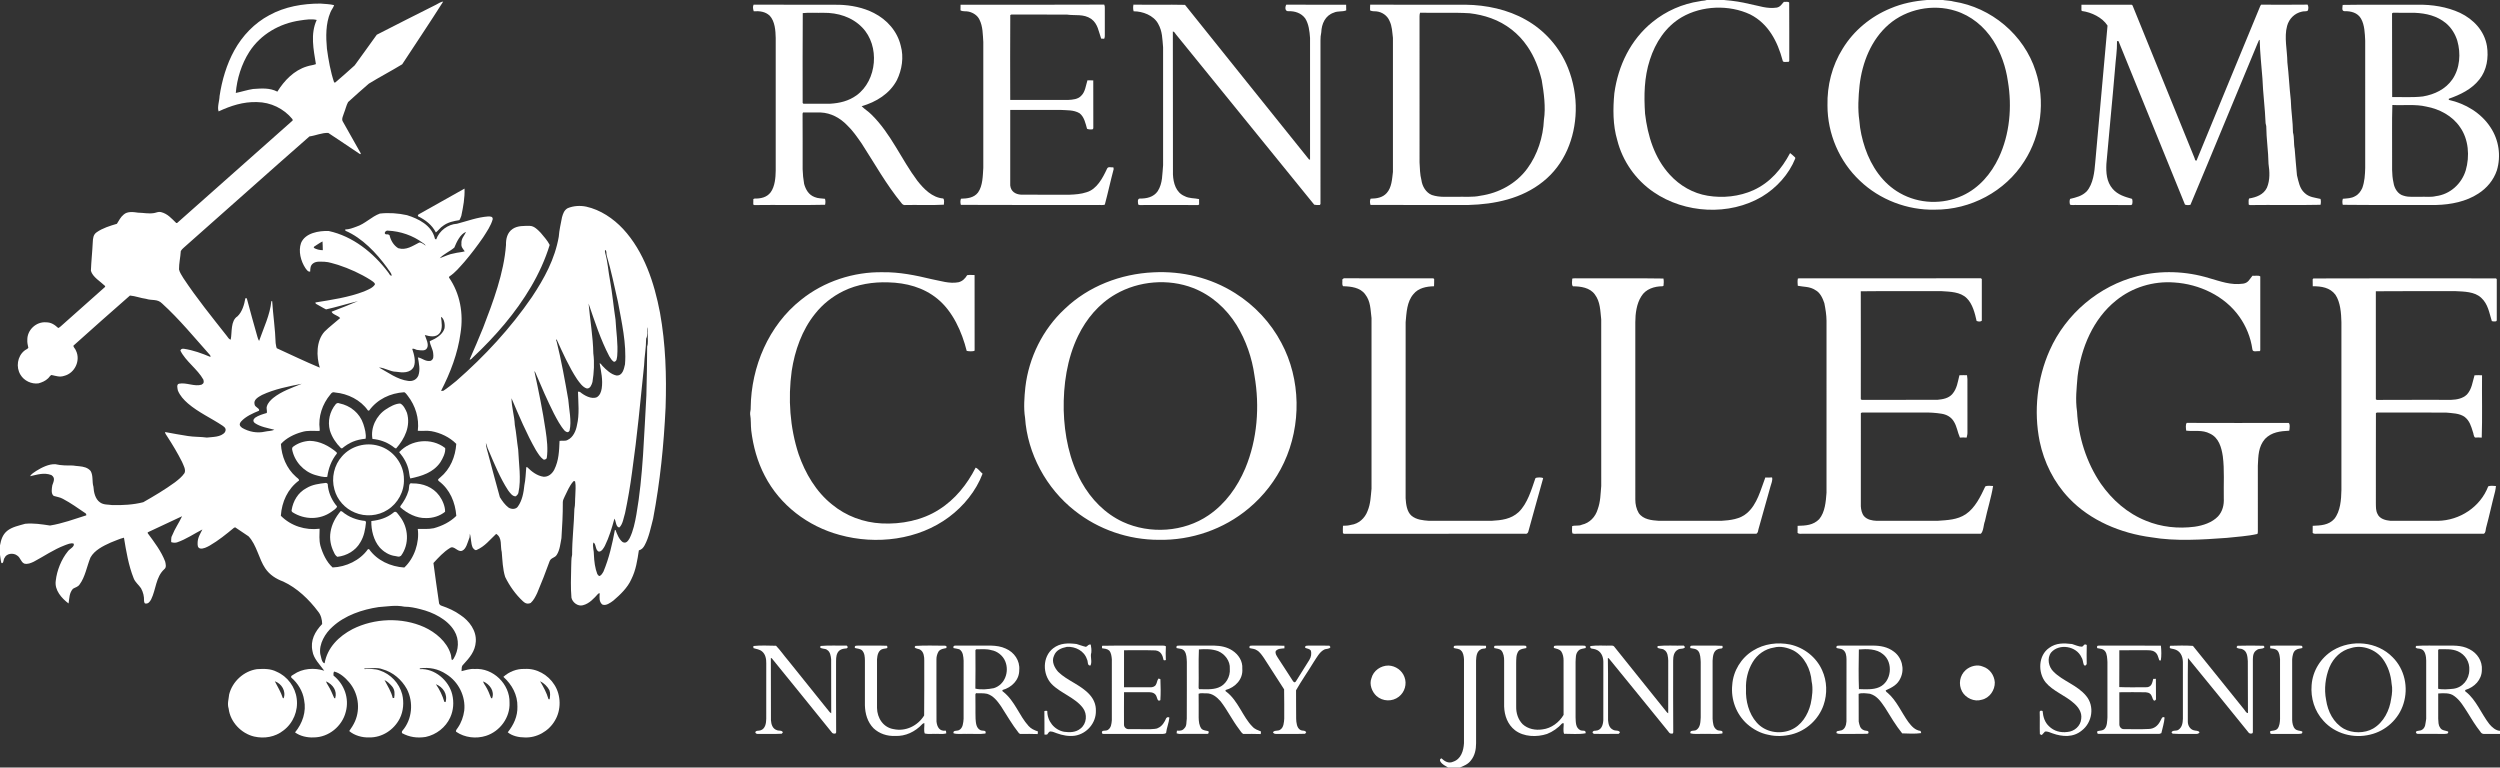 <?xml version="1.0" encoding="UTF-8"?>
<svg width="228px" height="70px" viewBox="0 0 228 70" version="1.1" xmlns="http://www.w3.org/2000/svg" xmlns:xlink="http://www.w3.org/1999/xlink">
    <rect x="0" y="0" width="228" height="70" fill="#333333" stroke="none"/>
    <title>logo</title>
    <g id="home" stroke="none" stroke-width="1" fill="none" fill-rule="evenodd">
        <g id="m-home" transform="translate(-86, -4792)" fill="#FFFFFF" fill-rule="nonzero">
            <g id="m-content-home" transform="translate(0, 111)">
                <g id="footer" transform="translate(0, 4641)">
                    <g id="logo" transform="translate(86, 40)">
                        <path d="M155.652,0 L157.241,0 L157.314,0.01 C158.065,0.069 158.829,0.183 159.562,0.367 C160.421,0.525 161.132,0.823 162.033,0.695 C162.37,0.63 162.478,0.39 162.689,0.172 C162.828,0.195 163.095,0.105 163.174,0.242 C163.19,2.004 163.174,3.796 163.181,5.563 L163.117,5.644 C162.968,5.615 162.583,5.74 162.575,5.511 C162.113,3.783 161.278,2.158 159.621,1.317 C157.696,0.412 155.221,0.499 153.375,1.57 C151.913,2.427 150.978,3.864 150.468,5.453 C149.946,7.058 149.92,8.702 150.03,10.373 C150.268,12.386 150.883,14.407 152.282,15.93 C153.195,16.931 154.4,17.632 155.742,17.851 C157.131,18.081 158.62,17.927 159.911,17.346 C161.431,16.656 162.487,15.411 163.256,13.959 C163.421,14.077 163.566,14.228 163.719,14.362 L163.727,14.456 C163.145,15.901 162.029,17.128 160.699,17.93 C157.713,19.701 153.659,19.472 150.813,17.522 C149.18,16.412 147.977,14.701 147.495,12.785 C147.088,11.419 147.094,9.916 147.228,8.505 C147.575,5.98 148.708,3.622 150.712,2.004 C151.946,1.004 153.439,0.344 155.01,0.114 C155.218,0.053 155.451,0.079 155.652,0 Z" id="Path"></path>
                        <path d="M177.214,0 L177.289,0.016 C177.582,0.063 177.897,0.057 178.182,0.143 C181.601,0.674 184.594,3.172 185.652,6.484 C186.546,9.201 186.171,12.3 184.616,14.707 C182.874,17.467 179.703,19.142 176.456,19.121 C173.963,19.184 171.419,18.211 169.616,16.478 C167.746,14.721 166.664,12.19 166.666,9.63 C166.624,7.805 167.079,5.988 168.054,4.435 C169.06,2.785 170.624,1.5 172.405,0.768 C173.479,0.311 174.578,0.093 175.738,0 L177.214,0 Z M178.322,0.984 C176.283,0.343 173.887,0.82 172.264,2.221 C170.65,3.616 169.835,5.699 169.593,7.777 C169.486,8.793 169.417,9.973 169.571,10.986 C169.628,11.842 169.826,12.702 170.1,13.514 C170.673,15.189 171.705,16.727 173.273,17.611 C175.011,18.601 177.175,18.672 178.988,17.836 C180.492,17.14 181.589,15.858 182.287,14.375 C183.294,12.241 183.509,9.731 183.12,7.419 C182.934,6.109 182.49,4.807 181.776,3.689 C180.967,2.422 179.767,1.427 178.322,0.984 Z" id="Combined-Shape"></path>
                        <path d="M40.421,0.14 C39.248,1.996 37.897,4.004 36.681,5.862 L35.925,6.309 L34.395,7.179 C34.141,7.325 33.889,7.474 33.64,7.628 C33.003,8.181 32.365,8.738 31.745,9.311 C31.576,9.62 31.507,9.984 31.371,10.31 C31.312,10.53 31.128,10.841 31.252,11.059 C31.797,12.03 32.336,12.993 32.886,13.96 L32.904,14.057 L32.808,14.04 C31.85,13.412 30.905,12.744 29.945,12.126 C29.391,12.085 28.779,12.372 28.221,12.442 C24.494,15.707 20.744,19.07 17.022,22.354 C16.85,22.527 16.605,22.683 16.488,22.898 C16.457,23.453 16.32,24.017 16.326,24.572 C16.384,24.853 16.58,25.115 16.721,25.362 C17.935,27.196 19.334,28.919 20.693,30.646 C20.796,30.772 20.869,30.941 21.042,30.977 C21.175,30.31 21.014,29.251 21.661,28.847 C22.09,28.44 22.282,27.764 22.378,27.198 L22.507,27.205 C22.817,28.404 23.148,29.543 23.478,30.723 C23.514,30.851 23.558,30.984 23.629,31.095 C24.032,29.933 24.636,28.694 24.746,27.465 L24.824,27.468 C24.899,28.688 25.102,30.033 25.139,31.293 C25.181,31.443 25.171,31.623 25.244,31.76 C26.538,32.349 27.859,32.991 29.166,33.53 C28.843,32.502 28.831,31.091 29.596,30.246 C30.04,29.804 30.551,29.426 31.021,29.011 C30.868,28.784 30.3,28.68 30.243,28.426 C30.99,28.137 31.918,27.781 32.646,27.463 C31.68,27.694 30.7,28.007 29.735,28.217 C29.419,28.068 29.113,27.857 28.798,27.699 L28.762,27.585 C30.227,27.348 31.793,27.119 33.191,26.584 C33.525,26.431 34.025,26.263 34.202,25.921 C34.147,25.731 33.946,25.651 33.8,25.535 C32.878,24.952 31.866,24.496 30.83,24.156 C30.412,24.051 30.032,23.89 29.594,23.873 C29.243,23.874 28.853,23.8 28.554,24.022 C28.296,24.214 28.301,24.474 28.289,24.767 C28.085,24.814 27.959,24.588 27.853,24.452 C27.429,23.814 27.195,22.901 27.455,22.16 C27.843,21.235 29.086,21.042 29.967,21.065 C32.176,21.54 34.045,23.046 35.386,24.817 C35.503,24.941 35.533,25.146 35.72,25.147 C35.713,24.878 35.429,24.637 35.301,24.407 C34.332,23.077 33.035,21.7 31.5,21.043 L31.481,20.928 C31.844,20.925 32.162,20.796 32.496,20.674 C33.296,20.417 33.878,19.756 34.644,19.478 C35.459,19.383 36.32,19.447 37.12,19.623 C38.173,19.951 39.357,20.551 39.65,21.714 C39.653,21.79 39.698,21.828 39.787,21.827 C40.052,21.043 40.865,20.448 41.682,20.406 C42.638,20.156 43.53,19.812 44.516,19.74 C44.71,19.738 44.961,19.732 44.933,20.001 C44.769,20.595 44.392,21.127 44.062,21.649 C43.528,22.422 42.96,23.172 42.351,23.886 C41.912,24.372 41.527,24.859 40.973,25.222 L40.944,25.306 C41.971,26.785 42.279,28.612 42.001,30.372 C41.756,32.215 41.073,34.002 40.224,35.646 L40.428,35.643 C40.843,35.369 41.227,35.057 41.612,34.743 C44.198,32.483 46.568,29.928 48.511,27.09 C49.643,25.388 50.606,23.626 50.96,21.586 C51.001,20.993 51.145,20.399 51.255,19.814 C51.351,19.478 51.449,19.168 51.773,18.986 C52.302,18.768 52.897,18.732 53.456,18.844 C54.758,19.132 55.924,19.917 56.827,20.88 C58.74,22.948 59.676,25.802 60.191,28.517 C60.708,31.38 60.797,34.257 60.702,37.16 C60.539,40.607 60.205,43.909 59.565,47.3 C59.356,48.095 59.188,48.999 58.793,49.726 C58.665,49.959 58.53,50.119 58.264,50.195 C58.123,51.11 57.999,51.986 57.578,52.827 C57.237,53.6 56.572,54.231 55.938,54.774 C55.679,54.965 55.255,55.29 54.921,55.128 C54.618,54.859 54.673,54.468 54.695,54.101 L54.565,54.135 C54.17,54.574 53.747,55.056 53.15,55.201 C52.704,55.322 52.208,54.942 52.116,54.511 C52.034,53.59 52.074,52.652 52.092,51.728 C52.119,51.344 52.081,50.974 52.177,50.599 C52.174,49.201 52.35,47.817 52.383,46.419 C52.471,46.017 52.433,45.595 52.468,45.185 C52.475,44.779 52.532,44.332 52.456,43.935 C52.403,43.847 52.34,43.844 52.267,43.928 C51.932,44.309 51.719,44.833 51.498,45.286 C51.43,45.451 51.324,45.619 51.329,45.8 C51.335,46.957 51.276,47.917 51.204,49.074 C51.107,49.57 51.059,50.162 50.781,50.593 C50.608,50.893 50.27,50.843 50.13,51.168 C49.774,52.153 49.397,53.13 48.987,54.094 C48.827,54.426 48.675,54.737 48.399,54.99 C48.127,55.109 47.903,55.038 47.698,54.841 C47.028,54.221 46.469,53.435 46.071,52.616 C45.845,51.899 45.824,51.1 45.76,50.354 C45.606,49.78 45.837,49.056 45.252,48.689 C44.67,49.228 44.228,49.827 43.463,50.159 C43.32,50.226 43.174,50.033 43.105,49.932 C42.928,49.526 42.983,49.098 42.851,48.672 C42.822,48.833 42.861,48.986 42.776,49.137 C42.637,49.479 42.522,50.06 42.157,50.222 C41.745,50.405 41.417,49.71 41.042,49.975 C40.465,50.322 39.983,50.857 39.529,51.348 C39.671,52.519 39.869,53.752 40.03,54.923 C40.023,55.07 40.12,55.198 40.256,55.238 C40.875,55.449 41.469,55.709 41.999,56.096 C42.798,56.623 43.466,57.517 43.392,58.519 C43.335,59.399 42.834,59.973 42.268,60.59 C42.059,60.772 42.124,60.96 42.091,61.209 C42.498,61.122 42.848,60.973 43.282,61.011 C44.97,60.89 46.51,62.391 46.469,64.074 C46.535,65.428 45.606,66.694 44.329,67.106 C43.432,67.396 42.387,67.278 41.604,66.741 C41.52,66.616 41.698,66.474 41.753,66.367 C42.07,65.915 42.262,65.359 42.338,64.816 C42.484,63.504 41.812,62.169 40.693,61.479 C39.959,60.993 39.16,60.836 38.289,60.954 L38.283,61.025 C39.632,60.936 40.934,62.051 41.242,63.333 C41.41,64.037 41.361,64.775 41.058,65.435 C40.645,66.342 39.795,66.999 38.824,67.209 C38.055,67.33 37.352,67.236 36.666,66.864 C36.637,66.764 36.651,66.685 36.713,66.626 C37.601,65.594 37.723,64.035 37.108,62.842 C36.626,61.975 35.84,61.298 34.876,61.032 C34.396,60.837 33.726,60.983 33.234,60.96 L33.233,61.02 C33.686,61.007 34.202,60.979 34.63,61.143 C35.624,61.47 36.411,62.304 36.679,63.316 C36.855,64.043 36.794,64.86 36.455,65.532 C35.925,66.568 34.839,67.281 33.664,67.253 C33.043,67.278 32.322,67.079 31.85,66.672 C32.051,66.389 32.238,66.1 32.379,65.78 C32.89,64.604 32.668,63.179 31.829,62.209 C31.491,61.807 30.987,61.359 30.467,61.244 C30.413,61.351 30.395,61.473 30.414,61.61 C31.402,62.399 31.869,63.685 31.535,64.92 C31.209,66.236 29.97,67.251 28.608,67.252 C28.038,67.283 27.366,67.137 26.907,66.793 C27.588,65.968 27.952,64.906 27.735,63.842 C27.625,63.062 27.165,62.302 26.566,61.796 C26.501,61.609 26.671,61.602 26.785,61.507 C27.576,60.952 28.672,60.874 29.571,61.169 C29.184,60.627 28.597,60.068 28.498,59.384 C28.282,58.406 28.726,57.596 29.381,56.911 C29.379,56.525 29.27,56.078 29.011,55.773 C28.182,54.665 27.096,53.625 25.833,53.038 C25.17,52.793 24.594,52.428 24.192,51.835 C23.619,51.006 23.41,49.695 22.667,48.912 C22.267,48.632 21.853,48.372 21.451,48.094 L21.342,48.131 C20.624,48.725 19.929,49.291 19.117,49.762 C18.871,49.896 18.535,50.078 18.249,50.021 C18.006,49.946 18.023,49.717 18.022,49.507 C18.029,49.035 18.257,48.69 18.458,48.289 C17.689,48.681 16.975,49.181 16.139,49.467 C15.953,49.519 15.792,49.498 15.612,49.442 L15.612,49.225 C15.613,49.084 15.625,48.951 15.708,48.819 C15.948,48.206 16.335,47.667 16.605,47.08 C15.568,47.562 14.505,48.06 13.47,48.549 L13.477,48.636 C14.065,49.433 14.712,50.281 15.064,51.215 C15.113,51.441 15.2,51.749 14.982,51.912 C14.199,52.63 14.234,53.756 13.784,54.665 C13.659,54.891 13.509,55.101 13.218,55.033 C13.165,54.974 13.137,54.896 13.137,54.802 C13.153,54.394 13.057,54.005 12.86,53.648 C12.642,53.321 12.33,53.112 12.187,52.731 C11.722,51.564 11.507,50.265 11.305,49.037 C10.892,49.136 10.494,49.333 10.094,49.481 C9.422,49.784 8.618,50.174 8.251,50.847 C7.926,51.63 7.77,52.625 7.257,53.306 C7.101,53.536 6.87,53.559 6.65,53.698 C6.305,54.102 6.336,54.537 6.252,55.036 C5.619,54.56 4.958,53.822 5.085,52.963 C5.186,52.031 5.597,51.002 6.195,50.275 C6.332,50.067 6.838,49.857 6.719,49.579 C6.465,49.49 6.148,49.644 5.904,49.731 C4.884,50.12 4.027,50.723 3.074,51.23 C2.791,51.357 2.53,51.48 2.212,51.4 C1.89,51.251 1.874,50.852 1.56,50.66 C1.221,50.399 0.592,50.458 0.413,50.885 C0.297,51.006 0.349,51.428 0.129,51.351 C0.052,51.11 0.052,50.843 -1.42108547e-14,50.594 L-1.42108547e-14,49.738 C0.095,49.228 0.233,48.765 0.645,48.421 C1.089,48.054 1.757,47.926 2.295,47.769 C3.082,47.694 3.791,47.814 4.562,47.928 C5.688,47.748 6.782,47.341 7.868,46.999 C7.88,46.902 7.846,46.833 7.771,46.794 C7.109,46.342 6.447,45.869 5.738,45.495 C5.472,45.344 5.181,45.317 4.898,45.227 C4.632,45.027 4.725,44.542 4.771,44.259 C4.89,43.909 5.077,43.577 4.68,43.323 C3.993,43.068 3.403,43.294 2.739,43.431 C2.864,43.221 3.111,43.072 3.313,42.941 C3.813,42.633 4.458,42.302 5.056,42.337 C5.583,42.459 6.103,42.454 6.64,42.454 C6.733,42.47 6.829,42.481 6.927,42.491 L7.221,42.519 C7.614,42.561 7.999,42.634 8.268,42.957 C8.518,43.394 8.378,43.923 8.522,44.389 C8.55,44.885 8.681,45.514 9.119,45.815 C9.457,46.059 9.84,46.001 10.233,46.064 C11.164,46.086 12.162,46.036 13.065,45.802 C14.049,45.243 15.034,44.657 15.95,43.991 C16.278,43.736 16.593,43.49 16.827,43.144 C16.977,42.838 16.716,42.406 16.6,42.12 C16.198,41.32 15.734,40.549 15.247,39.798 C15.177,39.675 15.054,39.547 15.052,39.401 C15.758,39.535 16.426,39.654 17.136,39.765 C17.713,39.857 18.291,39.825 18.866,39.907 C19.395,39.84 20.15,39.879 20.51,39.419 C20.672,39.131 20.525,38.978 20.292,38.819 C19.288,38.147 18.094,37.614 17.139,36.793 C16.755,36.456 16.425,36.098 16.224,35.622 C16.192,35.444 16.07,35.051 16.326,34.993 C17.003,34.863 17.736,35.278 18.374,35.086 C18.599,34.958 18.606,34.869 18.551,34.628 C18.019,33.664 16.932,32.951 16.45,31.972 C16.493,31.838 16.601,31.784 16.773,31.809 C17.622,31.936 18.413,32.226 19.202,32.558 L19.172,32.404 C17.747,30.807 16.366,29.115 14.78,27.674 C14.347,27.237 13.856,27.433 13.32,27.254 C12.822,27.188 12.351,26.998 11.853,26.953 C10.209,28.391 8.322,30.063 6.698,31.523 C6.686,31.677 6.876,31.809 6.919,31.96 C7.375,32.857 6.833,34.031 5.858,34.277 C5.442,34.42 5.096,34.283 4.692,34.198 C4.559,34.254 4.491,34.414 4.381,34.509 C4.137,34.744 3.835,34.872 3.512,34.962 C2.885,35.053 2.191,34.73 1.869,34.179 C1.437,33.489 1.582,32.499 2.222,31.984 C2.333,31.886 2.501,31.842 2.585,31.721 C2.533,31.475 2.474,31.243 2.492,30.988 C2.48,30.091 3.3,29.325 4.193,29.395 C4.672,29.394 4.973,29.61 5.313,29.916 C5.4,29.877 5.479,29.822 5.55,29.753 C6.889,28.552 8.248,27.367 9.585,26.165 L9.587,26.085 C9.18,25.686 8.442,25.267 8.29,24.694 C8.32,23.843 8.421,22.954 8.46,22.096 C8.476,21.747 8.502,21.394 8.82,21.18 C9.359,20.801 10.036,20.595 10.661,20.41 C10.857,20.109 10.991,19.799 11.28,19.568 C11.626,19.254 12.174,19.335 12.596,19.396 C13.104,19.404 13.541,19.514 14.04,19.433 C14.267,19.396 14.44,19.286 14.679,19.341 C15.292,19.495 15.638,19.92 16.07,20.335 L16.149,20.34 C19.644,17.247 23.192,14.088 26.694,10.986 L26.673,10.869 C25.877,9.896 24.687,9.323 23.429,9.31 C22.192,9.27 21.045,9.644 19.938,10.16 C19.791,9.795 20.019,9.178 20.024,8.765 C20.239,7.327 20.667,5.868 21.372,4.59 C22.117,3.246 23.202,2.11 24.563,1.384 C25.983,0.604 27.621,0.323 29.224,0.327 C29.626,0.363 30.086,0.369 30.471,0.469 C30.403,0.706 30.217,0.896 30.131,1.132 C29.698,2.158 29.716,3.354 29.816,4.446 C29.957,5.474 30.143,6.537 30.474,7.521 L30.576,7.523 C31.178,7.021 31.758,6.485 32.345,5.964 C33.033,5.044 33.68,4.091 34.362,3.167 C36.147,2.242 37.968,1.341 39.764,0.431 C39.971,0.33 40.189,0.163 40.421,0.14 Z M39.751,62.398 C40.095,62.891 40.354,63.432 40.526,64.011 L40.636,64.03 C40.845,63.307 40.402,62.656 39.751,62.398 Z M44.065,62.142 C44.088,62.316 44.203,62.42 44.288,62.58 C44.501,62.915 44.643,63.295 44.787,63.667 L44.879,63.688 C45.13,63.019 44.655,62.401 44.065,62.142 Z M29.744,62.14 C29.766,62.285 29.85,62.39 29.921,62.515 C30.153,62.88 30.306,63.274 30.482,63.667 L30.571,63.686 C30.773,62.986 30.353,62.431 29.744,62.14 Z M35.067,62.023 C35.348,62.558 35.676,63.06 35.82,63.663 L35.949,63.654 C36.008,63.268 36.018,62.911 35.754,62.595 C35.566,62.38 35.331,62.137 35.067,62.023 Z M34.526,55.367 C33.041,55.588 31.455,56.122 30.332,57.156 C29.661,57.74 29.072,58.73 29.208,59.644 C29.282,59.858 29.327,60.451 29.604,60.494 C29.852,59.057 30.903,58.028 32.152,57.375 C34.145,56.372 36.651,56.279 38.691,57.193 C39.717,57.663 40.748,58.516 41.093,59.626 C41.173,59.815 41.13,60.022 41.215,60.205 C41.278,60.181 41.331,60.136 41.372,60.067 C41.84,59.294 41.911,58.319 41.431,57.531 C40.802,56.479 39.488,55.836 38.336,55.557 C37.865,55.432 37.376,55.331 36.888,55.33 C36.056,55.163 35.339,55.314 34.526,55.367 Z M59.007,29.835 C59.044,30.167 59.086,30.584 58.927,30.885 C58.929,31.71 58.769,32.509 58.74,33.335 C58.385,36.749 58.131,39.625 57.64,43.085 C57.482,44.293 57.258,45.6 57.006,46.793 C56.874,47.196 56.809,47.814 56.48,48.107 C56.16,48.079 56.184,47.514 56.036,47.3 C55.805,48.14 55.552,48.995 55.166,49.778 C55.065,49.969 54.866,50.325 54.616,50.305 C54.27,50.199 54.376,49.546 54.111,49.485 C54.022,49.902 54.179,50.222 54.165,50.615 C54.191,51.2 54.264,51.811 54.476,52.36 L54.628,52.536 C54.826,52.521 54.948,52.277 55.038,52.122 C55.541,50.917 55.842,49.61 56.078,48.33 L56.139,48.341 C56.274,48.711 56.459,49.189 56.782,49.435 C57.1,49.604 57.276,49.335 57.419,49.094 C57.755,48.415 57.909,47.652 58.04,46.914 C58.649,43.451 58.739,39.602 58.95,36.064 C58.988,34.584 59.015,33.079 59.021,31.599 C59.131,31.281 59.062,30.96 59.08,30.615 C59.068,30.337 59.13,30.095 59.007,29.835 Z M36.871,35.77 C35.593,35.853 34.415,36.405 33.653,37.457 L33.55,37.428 C32.895,36.479 31.709,35.899 30.581,35.799 C30.347,35.732 30.265,35.791 30.131,35.974 C29.397,36.851 29.005,38.001 29.157,39.147 L29.147,39.304 C28.642,39.312 28.057,39.23 27.518,39.404 C26.835,39.59 26.091,39.957 25.619,40.491 C25.676,41.611 26.134,42.726 26.986,43.477 C27.078,43.58 27.288,43.667 27.271,43.821 C26.234,44.584 25.698,45.772 25.613,47.038 C26.538,47.97 27.852,48.381 29.148,48.221 C29.143,48.744 29.086,49.236 29.22,49.768 C29.421,50.469 29.781,51.263 30.334,51.752 C31.557,51.71 32.832,51.107 33.549,50.095 L33.653,50.075 C34.391,51.122 35.617,51.675 36.872,51.759 C37.785,50.917 38.269,49.469 38.1,48.237 C38.589,48.228 39.063,48.277 39.563,48.174 C40.33,47.959 41.042,47.614 41.616,47.049 C41.522,45.814 41.035,44.635 40.024,43.877 C39.843,43.733 40.054,43.636 40.153,43.54 C41.068,42.784 41.534,41.648 41.613,40.481 C41.013,39.872 40.174,39.474 39.338,39.322 C38.926,39.248 38.505,39.328 38.104,39.286 C38.243,38.147 37.892,37.004 37.191,36.101 C37.088,35.977 37.019,35.847 36.871,35.77 Z M55.208,22.798 C55.128,22.821 55.195,23.075 55.208,23.132 C55.424,23.874 55.478,24.774 55.63,25.553 C55.857,26.812 55.948,27.935 56.136,29.153 C56.192,30.281 56.38,31.321 56.289,32.47 C56.243,32.694 56.274,32.953 55.994,33.001 C55.795,32.877 55.686,32.69 55.568,32.494 C54.772,30.975 54.234,29.301 53.679,27.684 C53.814,29.185 54.087,30.736 54.11,32.223 C54.223,33.073 54.171,33.99 54.033,34.835 C53.967,35.072 53.831,35.46 53.52,35.428 C53.144,35.325 52.852,34.89 52.632,34.586 C51.923,33.526 51.273,32.08 50.763,30.948 C50.706,30.97 50.709,31.042 50.769,31.16 C51.167,32.732 51.545,34.817 51.825,36.437 C51.89,37.333 52.149,38.391 51.944,39.277 C51.814,39.494 51.673,39.416 51.509,39.294 C51.102,38.837 50.8,38.251 50.515,37.71 C49.913,36.519 49.375,35.27 48.854,34.041 C48.828,33.959 48.788,33.895 48.732,33.846 C49.122,35.648 49.492,37.432 49.76,39.258 C49.883,40.079 49.989,40.964 49.862,41.79 C49.772,41.902 49.672,41.941 49.563,41.909 C49.254,41.683 49.084,41.379 48.881,41.063 C48.016,39.556 47.333,37.914 46.649,36.319 C46.656,37.135 46.916,37.93 46.949,38.748 C47.092,39.491 47.14,40.264 47.259,41.005 C47.308,42.259 47.551,43.689 47.282,44.922 C47.268,45.059 47.15,45.17 47.053,45.258 C46.747,45.311 46.496,44.926 46.339,44.716 C45.605,43.594 45.08,42.285 44.553,41.058 C44.431,40.849 44.417,40.609 44.311,40.396 C44.324,40.835 44.49,41.221 44.585,41.644 C44.921,42.874 45.24,44.114 45.586,45.34 C45.799,45.688 46.05,46.04 46.376,46.289 C46.63,46.459 47.066,46.473 47.242,46.179 C47.624,45.646 47.76,44.902 47.821,44.262 C47.938,43.721 47.945,43.153 47.996,42.602 L48.09,42.612 C48.495,43.02 48.984,43.393 49.567,43.478 C50.011,43.507 50.355,43.204 50.55,42.832 C50.97,41.981 50.991,41.133 51.031,40.209 C51.238,40.164 51.566,40.257 51.779,40.116 C52.274,39.888 52.537,39.27 52.621,38.765 C52.858,37.806 52.736,36.689 52.711,35.717 L52.889,35.74 C53.272,36.06 53.939,36.447 54.444,36.221 C54.721,36.037 54.82,35.748 54.875,35.435 C54.996,34.647 54.822,33.884 54.684,33.128 C54.825,33.159 54.848,33.28 54.952,33.377 C55.284,33.728 55.74,34.156 56.227,34.246 C56.788,34.272 56.901,33.652 56.999,33.23 C57.155,31.36 56.693,29.369 56.356,27.528 C56.036,26.132 55.746,24.699 55.337,23.326 C55.269,23.11 55.364,22.933 55.208,22.798 Z M27.53,34.999 C26.314,35.235 25.023,35.489 23.895,36.02 C23.577,36.202 23.082,36.446 23.222,36.898 C23.251,37.137 23.727,37.252 23.621,37.459 C23.059,37.689 22.402,37.978 21.991,38.438 C21.793,38.675 21.836,38.838 22.072,39.014 C22.688,39.381 23.462,39.532 24.168,39.364 C24.434,39.301 24.773,39.319 25.015,39.19 C24.424,39.037 23.746,38.931 23.241,38.583 C23.045,38.421 23.087,38.257 23.26,38.1 C23.571,37.884 23.97,37.767 24.332,37.664 C24.386,37.465 24.266,37.265 24.341,37.053 C24.431,36.741 24.669,36.506 24.909,36.299 C25.679,35.681 26.632,35.365 27.53,34.999 Z M40.215,28.898 C40.275,29.337 40.399,30.016 40.092,30.386 C39.748,30.807 39.198,30.681 38.744,30.553 C38.85,30.884 39.127,31.388 38.957,31.721 C38.812,32.046 38.381,31.954 38.102,31.917 C37.907,31.923 37.776,31.743 37.596,31.821 C37.759,32.315 37.946,32.957 37.733,33.458 C37.412,34.047 36.698,33.993 36.131,33.905 C35.569,33.899 35.108,33.54 34.561,33.514 C35.385,33.959 36.235,34.619 37.238,34.741 C37.639,34.789 37.979,34.635 38.15,34.26 C38.349,33.702 38.204,33.153 38.113,32.595 C38.522,32.66 38.797,33.006 39.283,32.907 C39.57,32.753 39.533,32.501 39.507,32.22 C39.483,31.853 39.208,31.451 39.194,31.116 C39.716,30.894 40.333,30.557 40.528,29.984 C40.611,29.681 40.527,29.028 40.215,28.898 Z M42.507,21.151 C41.98,21.323 41.632,22.098 41.435,22.579 C41.03,22.93 40.462,23.162 40.103,23.551 C40.562,23.388 40.959,23.172 41.43,23.104 C41.745,23.017 42.071,23.016 42.384,22.923 C42.226,22.686 42.044,22.537 42.083,22.222 C42.044,21.763 42.329,21.52 42.507,21.151 Z M29.413,22.02 C29.146,22.153 28.888,22.341 28.635,22.502 L28.615,22.591 C28.806,22.742 29.201,22.823 29.44,22.817 C29.425,22.552 29.441,22.284 29.413,22.02 Z M35.203,21.375 C35.334,21.357 35.44,21.38 35.523,21.446 C35.635,21.92 35.892,22.374 36.316,22.635 C37.045,22.854 37.624,22.428 38.238,22.117 C38.443,22.109 38.663,22.289 38.819,22.409 C38.765,22.291 38.681,22.22 38.57,22.159 C37.664,21.478 36.516,21.086 35.387,21.036 C35.196,20.979 34.944,21.291 35.203,21.375 Z M27.376,1.865 C25.504,2.133 23.766,3.125 22.733,4.735 C22.028,5.844 21.609,7.175 21.504,8.478 C22.016,8.375 22.546,8.198 23.076,8.116 C23.852,8.065 24.579,7.993 25.295,8.358 C25.925,7.343 26.82,6.41 27.991,6.058 C28.258,5.962 28.55,5.953 28.811,5.848 C28.598,4.53 28.292,3.091 28.884,1.82 C28.44,1.702 27.837,1.796 27.376,1.865 Z" id="Combined-Shape"></path>
                        <path d="M68.727,0.423 C71.327,0.443 73.93,0.421 76.531,0.435 C77.611,0.467 78.736,0.688 79.703,1.188 C80.896,1.794 81.842,2.857 82.149,4.178 C82.439,5.204 82.262,6.36 81.796,7.309 C81.143,8.552 79.896,9.309 78.582,9.686 C78.852,9.962 79.196,10.16 79.468,10.44 C81.249,12.173 82.207,14.546 83.663,16.485 C84.249,17.231 85.017,18.023 86.019,18.101 C86.15,18.228 86.086,18.502 86.08,18.668 C84.963,18.735 83.628,18.67 82.481,18.7 C82.386,18.688 82.302,18.636 82.232,18.544 C80.811,16.807 79.777,14.93 78.568,13.063 C78.17,12.496 77.76,11.893 77.255,11.419 C76.619,10.757 75.778,10.298 74.849,10.259 C74.31,10.258 73.773,10.259 73.235,10.258 L73.194,10.362 C73.209,12.052 73.197,13.743 73.2,15.432 C73.213,15.884 73.257,16.326 73.336,16.77 C73.483,17.299 73.757,17.772 74.294,17.972 C74.604,18.106 74.916,18.085 75.239,18.131 C75.289,18.298 75.292,18.479 75.247,18.675 C73.175,18.727 70.891,18.672 68.795,18.702 L68.698,18.652 C68.693,18.486 68.696,18.321 68.705,18.157 L68.802,18.11 C69.373,18.117 69.924,18.017 70.288,17.533 C70.673,16.994 70.737,16.2 70.745,15.556 L70.745,3.457 C70.731,2.791 70.675,1.953 70.205,1.438 C69.793,1.048 69.284,0.999 68.74,1.026 C68.679,0.812 68.633,0.637 68.727,0.423 Z M75.096,1.168 C74.478,1.186 73.819,1.131 73.212,1.195 C73.186,3.894 73.207,6.683 73.202,9.391 L73.274,9.463 C74.088,9.454 74.901,9.462 75.715,9.459 C76.58,9.409 77.4,9.211 78.113,8.696 C80.001,7.328 80.261,4.175 78.633,2.505 C77.706,1.548 76.404,1.149 75.096,1.168 Z" id="Combined-Shape"></path>
                        <path d="M87.603,0.431 C91.967,0.425 96.346,0.446 100.707,0.42 C100.75,0.515 100.768,0.621 100.759,0.738 C100.758,1.563 100.758,2.388 100.759,3.212 C100.768,3.325 100.749,3.432 100.705,3.535 C100.611,3.531 100.519,3.526 100.426,3.522 C100.191,2.874 100.135,2.175 99.517,1.721 C98.805,1.244 98.068,1.444 97.293,1.33 C95.606,1.326 93.919,1.332 92.233,1.326 L92.137,1.373 C92.12,3.949 92.127,6.535 92.133,9.112 C93.893,9.115 95.656,9.112 97.417,9.114 C97.824,9.094 98.325,9.056 98.611,8.727 C98.977,8.381 99.031,7.773 99.176,7.323 C99.353,7.326 99.53,7.325 99.706,7.332 C99.711,8.788 99.703,10.243 99.71,11.698 L99.655,11.791 C99.458,11.821 99.285,11.807 99.139,11.748 C98.999,11.254 98.881,10.651 98.451,10.325 C97.913,10.007 97.274,10.064 96.677,10.023 C95.164,10.023 93.646,10.022 92.133,10.025 C92.124,12.319 92.125,14.62 92.133,16.914 C92.193,17.46 92.597,17.72 93.117,17.753 C94.589,17.765 96.067,17.754 97.541,17.758 C98.054,17.74 98.606,17.698 99.094,17.532 C100.031,17.263 100.565,16.233 100.95,15.412 C101.046,15.144 101.32,15.291 101.538,15.262 L101.568,15.415 C101.283,16.481 101.046,17.596 100.759,18.664 C100.565,18.737 100.334,18.677 100.128,18.695 C95.997,18.688 91.745,18.709 87.63,18.684 C87.572,18.475 87.576,18.288 87.64,18.122 C88.212,18.106 88.818,18.049 89.194,17.558 C89.634,16.948 89.629,16.031 89.677,15.309 C89.678,11.481 89.678,7.654 89.677,3.827 C89.631,3.158 89.639,2.402 89.326,1.789 C89.146,1.405 88.756,1.159 88.354,1.063 C88.089,0.995 87.841,1.08 87.596,0.943 C87.597,0.773 87.596,0.601 87.603,0.431 Z" id="Path"></path>
                        <path d="M103.372,0.422 C104.928,0.451 106.52,0.407 108.072,0.444 C111.808,5.126 115.631,9.858 119.382,14.542 L119.476,14.559 C119.479,10.86 119.48,7.154 119.476,3.456 C119.434,2.859 119.359,2.188 119.032,1.673 C118.669,1.188 118.1,1.004 117.511,1.02 C117.167,1.051 117.19,0.628 117.31,0.423 C119.128,0.44 120.949,0.428 122.767,0.43 C122.776,0.601 122.775,0.774 122.775,0.946 C122.421,1.096 122.01,0.979 121.643,1.154 C120.861,1.415 120.53,2.172 120.5,2.946 C120.448,3.201 120.421,3.441 120.427,3.704 C120.428,8.673 120.424,13.643 120.428,18.612 L120.365,18.694 C120.188,18.711 120.018,18.702 119.856,18.667 C115.65,13.488 111.445,8.309 107.24,3.128 C107.143,3.021 107.122,2.893 106.963,2.87 C106.98,7.217 106.96,11.568 106.973,15.915 C107.008,16.695 107.246,17.558 108.034,17.886 C108.456,18.116 108.921,18.056 109.355,18.157 C109.362,18.321 109.365,18.486 109.36,18.651 L109.264,18.702 C107.49,18.689 105.714,18.693 103.94,18.7 L103.811,18.663 C103.785,18.505 103.699,18.13 103.942,18.106 C104.562,18.122 105.212,17.979 105.583,17.437 C106.048,16.712 105.992,15.872 106.075,15.063 C106.074,11.481 106.074,7.901 106.074,4.32 C106.002,3.548 106.019,2.853 105.616,2.154 C105.198,1.394 104.209,1.03 103.387,1.03 C103.33,0.848 103.329,0.607 103.372,0.422 Z" id="Path"></path>
                        <path d="M124.96,0.428 C127.862,0.433 130.765,0.43 133.668,0.431 C135.54,0.452 137.51,0.868 139.149,1.801 C140.889,2.772 142.268,4.349 143.005,6.201 C143.498,7.437 143.745,8.793 143.708,10.123 C143.646,12.588 142.683,15.011 140.72,16.567 C138.8,18.114 136.325,18.632 133.915,18.695 C130.948,18.691 127.951,18.702 124.988,18.689 C124.923,18.474 124.925,18.283 124.999,18.119 C125.546,18.107 126.084,18.035 126.469,17.604 C126.928,17.095 126.956,16.321 127.036,15.68 L127.036,3.456 C126.966,2.922 126.969,2.399 126.719,1.894 C126.515,1.414 126.046,1.094 125.532,1.038 C125.327,1.019 125.142,1.049 124.951,0.948 C124.95,0.775 124.947,0.601 124.96,0.428 Z M129.512,1.158 C129.475,1.264 129.458,1.372 129.461,1.479 C129.463,5.923 129.459,10.37 129.462,14.815 C129.496,15.342 129.495,15.909 129.633,16.42 C129.705,16.978 130.04,17.565 130.583,17.783 C131.337,18.036 132.018,17.922 132.805,17.947 C133.529,17.926 134.319,18.006 135.023,17.849 C136.698,17.607 138.274,16.754 139.285,15.377 C140.223,14.107 140.736,12.5 140.805,10.931 C140.984,9.775 140.8,8.456 140.605,7.304 C140.335,6.21 139.944,5.173 139.302,4.24 C138.504,3.054 137.334,2.147 135.991,1.663 C135.357,1.432 134.707,1.289 134.04,1.209 C132.536,1.119 131.019,1.199 129.512,1.158 Z" id="Combined-Shape"></path>
                        <path d="M189.827,0.431 C191.326,0.431 192.826,0.432 194.325,0.43 C194.418,0.415 194.479,0.456 194.51,0.551 C196.381,5.143 198.243,9.741 200.11,14.336 C200.185,14.447 200.146,14.674 200.323,14.648 C202.231,9.991 204.181,5.295 206.099,0.637 C206.125,0.557 206.166,0.486 206.217,0.426 C207.628,0.431 209.041,0.44 210.451,0.421 C210.543,0.567 210.543,0.82 210.468,0.972 C210.317,1.07 210.105,1.006 209.933,1.062 C209.264,1.206 208.762,1.71 208.584,2.363 C208.298,3.401 208.601,4.59 208.608,5.681 C208.743,6.828 208.79,7.996 208.921,9.133 C208.945,10.12 209.114,11.095 209.119,12.08 C209.251,12.562 209.174,13.086 209.275,13.578 C209.332,14.385 209.413,15.175 209.483,15.983 C209.624,16.548 209.718,17.185 210.178,17.596 C210.6,18.001 211.109,18.015 211.632,18.142 C211.675,18.307 211.675,18.485 211.632,18.677 C209.542,18.725 207.284,18.673 205.175,18.702 L205.08,18.651 C205.094,18.481 205.038,18.254 205.117,18.102 C205.772,17.994 206.436,17.758 206.743,17.119 C207.034,16.436 206.997,15.659 206.889,14.941 C206.872,13.789 206.691,12.649 206.682,11.5 C206.661,11.414 206.64,11.327 206.622,11.241 C206.572,9.889 206.384,8.515 206.334,7.158 C206.243,5.998 206.111,4.8 206.084,3.635 C205.972,3.644 205.965,3.851 205.902,3.928 C203.888,8.743 201.782,13.904 199.769,18.677 C199.584,18.72 199.418,18.715 199.27,18.66 C197.264,13.736 195.24,8.733 193.234,3.816 C193.219,3.742 193.165,3.723 193.072,3.758 C193.089,4.602 192.944,5.453 192.889,6.296 C192.636,9.317 192.335,12.214 192.103,14.938 C192.063,15.753 192.117,16.575 192.672,17.221 C193.149,17.772 193.777,17.946 194.446,18.137 C194.498,18.305 194.497,18.477 194.445,18.651 L194.349,18.704 C192.703,18.683 191.051,18.701 189.404,18.695 C189.204,18.673 188.965,18.744 188.784,18.657 C188.732,18.465 188.734,18.293 188.792,18.138 C189.355,18.005 189.875,17.883 190.303,17.457 C190.9,16.779 191.017,15.681 191.086,14.815 C191.469,10.658 191.82,6.495 192.207,2.335 C191.735,1.593 190.741,1.12 189.88,1.005 L189.826,0.946 C189.821,0.774 189.821,0.601 189.827,0.431 Z" id="Path"></path>
                        <path d="M220.478,0.431 C221.79,0.407 223.164,0.619 224.359,1.174 C225.597,1.768 226.575,2.811 226.809,4.196 C226.974,5.253 226.801,6.398 226.118,7.249 C225.422,8.14 224.373,8.641 223.331,9.006 L223.33,9.109 C224.845,9.446 226.271,10.295 227.131,11.609 C227.9,12.759 228.111,14.22 227.714,15.54 C227.418,16.422 226.805,17.156 226.027,17.654 C224.912,18.386 223.518,18.659 222.204,18.693 C219.398,18.683 216.446,18.712 213.659,18.678 C213.61,18.478 213.613,18.294 213.669,18.128 C214.07,18.088 214.432,18.101 214.794,17.888 C215.099,17.73 215.293,17.462 215.437,17.157 C215.657,16.558 215.69,15.94 215.707,15.309 C215.705,11.441 215.706,7.572 215.706,3.704 C215.674,3.059 215.655,2.272 215.325,1.701 C215.014,1.153 214.4,1.005 213.812,1.019 C213.522,1.009 213.647,0.63 213.652,0.448 C215.87,0.409 218.241,0.443 220.478,0.431 Z M218.183,9.575 C218.129,11.141 218.175,12.749 218.16,14.321 C218.172,15.135 218.107,15.87 218.289,16.668 C218.36,17.177 218.694,17.73 219.223,17.853 C219.701,18.01 220.204,17.927 220.725,17.947 C221.192,17.925 221.694,18.001 222.149,17.888 C223.439,17.731 224.497,16.773 224.874,15.54 C225.251,14.249 225.145,12.698 224.345,11.58 C223.645,10.557 222.474,9.941 221.277,9.721 C220.278,9.486 219.236,9.63 218.183,9.575 Z M218.245,1.16 L218.154,1.219 C218.171,3.762 218.148,6.312 218.166,8.854 C218.322,8.851 218.478,8.851 218.634,8.852 L219.572,8.86 C220.041,8.861 220.509,8.851 220.973,8.795 C222.024,8.615 223.023,8.146 223.65,7.248 C224.348,6.243 224.441,4.875 224.108,3.722 C223.92,3.104 223.56,2.523 223.061,2.106 C222.243,1.441 221.265,1.214 220.231,1.168 C219.569,1.164 218.907,1.177 218.245,1.16 Z" id="Combined-Shape"></path>
                        <path d="M42.366,17.2 C42.396,18.049 42.246,18.863 42.071,19.689 C42.014,19.816 41.977,19.964 41.893,20.077 C41.361,20.163 40.862,20.26 40.417,20.589 C40.155,20.747 39.988,21.02 39.751,21.199 C39.398,20.512 38.807,20.056 38.124,19.723 C38.087,19.64 38.124,19.57 38.235,19.519 C39.528,18.805 41.092,17.904 42.366,17.2 Z" id="Path"></path>
                        <path d="M48.34,20.602 C48.722,20.61 49.069,20.979 49.318,21.237 C49.6,21.581 49.937,21.941 50.132,22.34 C49.72,23.675 49.139,24.943 48.432,26.148 C47.033,28.535 45.154,30.693 43.142,32.583 C43.027,32.677 42.988,32.796 42.822,32.805 C43.256,31.822 43.655,30.894 44.059,29.895 C44.974,27.52 45.959,24.894 46.147,22.347 C46.131,21.786 46.261,21.211 46.75,20.879 C47.217,20.565 47.804,20.602 48.34,20.602 Z" id="Path"></path>
                        <path d="M80.521,24.827 C82.026,24.807 83.503,25.106 84.957,25.458 C85.76,25.607 86.585,25.898 87.409,25.742 C87.768,25.657 88.021,25.406 88.204,25.096 C88.422,25.057 88.66,25.084 88.882,25.085 C88.885,27.383 88.878,29.68 88.885,31.977 C88.745,32.075 88.332,32.041 88.163,32 C87.729,30.274 86.899,28.394 85.49,27.248 C84.211,26.202 82.64,25.793 81.015,25.751 C79.64,25.701 78.181,25.927 76.936,26.537 C75.931,27.025 75.022,27.74 74.332,28.622 C73.142,30.096 72.486,31.972 72.204,33.826 C71.856,36.354 72.038,38.991 72.833,41.421 C73.437,43.162 74.424,44.848 75.881,46.007 C77.156,47.06 78.752,47.654 80.399,47.736 C82.186,47.83 84.111,47.457 85.633,46.477 C87.095,45.563 88.204,44.174 88.979,42.648 C89.216,42.735 89.407,43.043 89.611,43.201 C89.029,44.749 87.884,46.162 86.557,47.147 C83.75,49.252 79.905,49.707 76.574,48.785 C73.679,48.001 71.131,46.077 69.747,43.391 C69.07,42.098 68.69,40.706 68.513,39.262 C68.458,38.77 68.502,38.262 68.412,37.779 C68.393,37.568 68.485,37.375 68.464,37.163 C68.509,33.441 70.1,29.679 73.057,27.343 C75.15,25.658 77.846,24.778 80.521,24.827 Z" id="Path"></path>
                        <path d="M112.639,26.731 C114.411,27.841 115.887,29.416 116.862,31.269 C118.646,34.588 118.693,38.785 117.102,42.186 C116.352,43.793 115.242,45.231 113.88,46.364 C111.598,48.278 108.648,49.288 105.677,49.232 C102.917,49.233 100.171,48.291 98.008,46.57 C95.425,44.544 93.704,41.373 93.485,38.093 C93.342,37.223 93.421,36.184 93.513,35.307 C93.825,32.619 95.104,30.031 97.091,28.185 C99.258,26.101 102.203,24.975 105.183,24.837 C107.804,24.701 110.415,25.325 112.639,26.731 Z M108.816,26.267 C106.553,25.393 103.866,25.612 101.761,26.82 C100.226,27.694 99.083,29.062 98.316,30.64 C97.308,32.732 96.97,35.102 97.01,37.407 C97.07,39.674 97.529,41.967 98.634,43.965 C99.501,45.523 100.776,46.838 102.403,47.596 C104.865,48.732 107.963,48.533 110.214,46.996 C111.758,45.943 112.845,44.423 113.568,42.716 C114.672,40.069 114.898,37.068 114.409,34.256 C114.187,32.643 113.634,31.044 112.783,29.654 C111.846,28.141 110.482,26.917 108.816,26.267 Z" id="Combined-Shape"></path>
                        <path d="M201.47,25.364 C202.528,25.663 203.445,26.027 204.575,25.869 C205.053,25.8 205.157,25.458 205.426,25.147 C205.635,25.179 205.972,25.083 206.138,25.209 C206.132,27.458 206.133,29.709 206.138,31.958 L206.064,32.033 C205.854,31.983 205.443,32.163 205.416,31.853 C205.268,30.785 204.849,29.748 204.222,28.872 C202.877,26.975 200.564,25.907 198.284,25.762 C196.382,25.622 194.463,26.2 192.981,27.409 C190.9,29.074 189.792,31.726 189.476,34.32 C189.388,35.421 189.261,36.417 189.426,37.528 C189.547,39.847 190.282,42.181 191.592,44.107 C192.629,45.593 194.024,46.822 195.717,47.495 C197.116,48.073 198.65,48.231 200.147,48.037 C200.898,47.933 201.749,47.658 202.284,47.094 C202.703,46.637 202.842,46.04 202.81,45.432 C202.783,44.16 202.882,42.865 202.719,41.602 C202.597,40.799 202.355,39.923 201.555,39.549 C200.83,39.165 200.127,39.369 199.382,39.275 C199.36,39.083 199.302,38.725 199.43,38.567 C202.528,38.58 205.627,38.575 208.724,38.569 C208.88,38.667 208.807,39.115 208.782,39.279 C207.963,39.321 207.177,39.402 206.57,40.027 C205.953,40.735 205.96,41.581 205.915,42.469 C205.918,44.446 205.915,46.422 205.916,48.398 C205.926,48.507 205.914,48.606 205.878,48.696 C204.955,48.906 204.026,48.947 203.093,49.053 C200.862,49.216 198.409,49.381 196.201,49.002 C193.424,48.636 190.627,47.485 188.678,45.419 C187.316,43.989 186.416,42.174 186.015,40.247 C185.463,37.494 185.785,34.526 186.927,31.959 C188.399,28.63 191.425,26.067 194.954,25.179 C197.069,24.63 199.386,24.727 201.47,25.364 Z" id="Path"></path>
                        <path d="M122.416,25.494 L122.552,25.379 C125.273,25.39 127.997,25.384 130.72,25.381 L130.796,25.453 C130.792,25.67 130.8,25.89 130.784,26.107 C130.089,26.122 129.356,26.258 128.898,26.833 C128.303,27.525 128.274,28.521 128.194,29.383 C128.187,34.728 128.192,40.085 128.192,45.432 C128.225,45.965 128.3,46.669 128.733,47.038 C129.189,47.41 129.77,47.456 130.336,47.5 C132.228,47.5 134.12,47.5 136.013,47.5 C136.938,47.447 137.798,47.354 138.508,46.698 C139.309,45.919 139.667,44.66 140.022,43.632 C140.059,43.509 140.685,43.516 140.735,43.619 C140.291,45.249 139.812,46.883 139.373,48.519 C139.316,48.652 139.223,48.705 139.096,48.679 C133.585,48.677 128.075,48.675 122.564,48.68 L122.475,48.622 C122.469,48.4 122.458,48.172 122.481,47.949 C122.739,47.951 122.957,47.936 123.206,47.869 C123.912,47.781 124.476,47.265 124.721,46.607 C124.996,45.948 125.009,45.306 125.083,44.568 C125.087,39.384 125.086,34.195 125.083,29.011 C124.981,28.232 125.013,27.493 124.501,26.837 C124.044,26.215 123.208,26.122 122.496,26.104 C122.353,25.965 122.458,25.68 122.416,25.494 Z" id="Path"></path>
                        <path d="M143.39,25.407 C143.594,25.354 143.816,25.398 144.026,25.384 C146.541,25.396 149.211,25.359 151.706,25.402 C151.75,25.609 151.737,25.852 151.713,26.062 L151.624,26.107 C150.884,26.107 150.082,26.358 149.685,27.03 C149.257,27.696 149.14,28.606 149.14,29.383 C149.14,34.775 149.14,40.167 149.141,45.558 C149.137,45.98 149.237,46.428 149.453,46.791 C149.863,47.385 150.639,47.456 151.299,47.5 C153.192,47.5 155.083,47.5 156.976,47.5 C157.773,47.452 158.7,47.352 159.321,46.798 C160.261,46 160.577,44.648 160.998,43.547 C161.203,43.557 161.405,43.56 161.61,43.54 C161.693,43.791 161.526,44.131 161.463,44.381 C161.095,45.66 160.738,46.984 160.371,48.27 C160.336,48.433 160.336,48.573 160.186,48.677 C154.8,48.678 149.412,48.677 144.026,48.677 C143.824,48.659 143.596,48.719 143.406,48.648 C143.332,48.446 143.387,48.196 143.379,47.983 C143.666,47.886 143.979,47.993 144.268,47.854 C144.984,47.693 145.506,47.137 145.712,46.443 C145.973,45.726 145.962,45.083 146.033,44.321 C146.032,39.264 146.038,34.191 146.031,29.135 C145.94,28.34 145.957,27.523 145.445,26.848 C144.998,26.231 144.16,26.111 143.453,26.112 C143.305,25.975 143.385,25.596 143.39,25.407 Z" id="Path"></path>
                        <path d="M163.966,25.4 C164.181,25.364 164.402,25.391 164.619,25.384 C169.964,25.381 175.315,25.39 180.66,25.38 L180.741,25.447 C180.738,26.714 180.737,27.98 180.741,29.248 C180.633,29.342 180.475,29.349 180.267,29.272 C180.114,28.577 179.898,27.714 179.374,27.202 C178.785,26.611 177.852,26.605 177.074,26.553 C174.63,26.559 172.142,26.535 169.703,26.565 C169.713,29.844 169.708,33.126 169.705,36.405 L169.788,36.469 C172.093,36.458 174.398,36.473 176.704,36.462 C177.2,36.415 177.717,36.326 178.059,35.927 C178.485,35.43 178.545,34.828 178.699,34.223 C178.93,34.211 179.162,34.215 179.392,34.219 C179.412,34.335 179.425,34.449 179.429,34.567 C179.429,36.172 179.428,37.778 179.431,39.383 C179.439,39.564 179.404,39.737 179.358,39.911 C179.153,39.891 178.951,39.894 178.746,39.909 C178.521,39.415 178.478,38.88 178.169,38.409 C177.923,38.015 177.523,37.805 177.073,37.732 C176.546,37.647 176.004,37.612 175.47,37.623 C173.58,37.625 171.687,37.62 169.796,37.626 L169.71,37.681 C169.704,40.51 169.709,43.343 169.708,46.173 C169.725,46.481 169.8,46.837 170.002,47.078 C170.301,47.404 170.732,47.477 171.154,47.5 C173.003,47.499 174.853,47.504 176.703,47.498 C177.611,47.433 178.496,47.416 179.28,46.895 C180.136,46.315 180.631,45.272 181.058,44.363 C181.259,44.265 181.549,44.316 181.77,44.323 C181.612,45.336 181.241,46.496 181.026,47.53 C180.885,47.865 180.912,48.426 180.654,48.678 C175.268,48.677 169.882,48.678 164.495,48.677 C164.287,48.658 164.101,48.742 163.938,48.598 C163.944,48.384 163.943,48.17 163.943,47.956 C164.678,47.938 165.366,47.905 165.911,47.347 C166.446,46.704 166.518,45.743 166.578,44.94 C166.581,39.712 166.578,34.484 166.579,29.257 C166.574,28.711 166.486,28.184 166.381,27.651 C166.229,27.199 166,26.681 165.555,26.453 C165.052,26.116 164.487,26.174 163.958,26.063 C163.938,25.849 163.922,25.609 163.966,25.4 Z" id="Path"></path>
                        <path d="M210.915,25.474 L210.975,25.395 C216.448,25.374 222.15,25.385 227.64,25.389 L227.705,25.467 C227.699,26.72 227.699,27.973 227.705,29.226 L227.642,29.305 C227.506,29.327 227.377,29.322 227.256,29.288 C227.014,28.525 226.919,27.735 226.28,27.153 C225.681,26.589 224.701,26.591 223.931,26.552 C221.52,26.559 219.083,26.537 216.676,26.563 C216.683,29.847 216.68,33.131 216.678,36.415 L216.768,36.472 C219.032,36.457 221.298,36.47 223.561,36.465 C224.061,36.448 224.602,36.346 224.978,35.986 C225.444,35.477 225.489,34.835 225.677,34.226 C225.904,34.211 226.137,34.21 226.362,34.227 C226.341,36.112 226.397,38.031 226.334,39.911 C226.131,39.891 225.93,39.896 225.725,39.906 C225.566,39.754 225.608,39.572 225.525,39.383 C225.366,38.868 225.23,38.383 224.789,38.032 C224.307,37.678 223.637,37.686 223.069,37.627 C220.974,37.617 218.871,37.627 216.776,37.622 L216.684,37.675 C216.673,40.422 216.683,43.178 216.679,45.926 C216.688,46.26 216.67,46.563 216.827,46.868 C217.017,47.32 217.57,47.46 218.012,47.498 C219.45,47.505 220.89,47.498 222.328,47.5 C224.325,47.469 226.207,46.24 226.927,44.353 C227.131,44.272 227.413,44.312 227.63,44.326 C227.623,44.49 227.581,44.653 227.554,44.815 C227.258,45.943 227.02,47.078 226.723,48.167 C226.682,48.344 226.705,48.575 226.525,48.679 C221.51,48.674 216.493,48.678 211.476,48.677 C211.29,48.659 211.057,48.737 210.915,48.6 C210.919,48.384 210.918,48.169 210.919,47.954 C211.627,47.926 212.374,47.898 212.881,47.332 C213.449,46.636 213.521,45.554 213.537,44.694 C213.538,39.589 213.537,34.485 213.537,29.38 C213.517,28.572 213.452,27.573 212.991,26.881 C212.488,26.214 211.706,26.105 210.923,26.106 C210.917,25.895 210.919,25.684 210.915,25.474 Z" id="Path"></path>
                        <path d="M30.63,36.846 C30.733,36.753 30.84,36.733 30.952,36.786 C31.956,36.99 32.804,37.674 33.132,38.658 C33.263,39.057 33.419,39.609 33.342,40.012 C32.459,40.098 31.873,40.341 31.189,40.898 L31.086,40.86 C30.638,40.412 30.28,39.879 30.09,39.27 C29.863,38.42 30.068,37.519 30.63,36.846 Z" id="Path"></path>
                        <path d="M36.494,36.8 C36.792,36.917 37,37.367 37.116,37.652 C37.469,38.857 36.912,40.016 36.122,40.902 C35.968,40.868 35.866,40.73 35.727,40.651 C35.214,40.295 34.59,40.083 33.969,40.031 C33.778,39.015 34.326,37.889 35.194,37.331 C35.569,37.088 36.039,36.814 36.494,36.8 Z" id="Path"></path>
                        <path d="M28.256,40.206 C29.184,40.227 30,40.667 30.696,41.249 L30.728,41.352 C30.211,42.005 29.968,42.674 29.845,43.491 C29.501,43.547 29.069,43.406 28.73,43.315 C27.67,42.991 26.849,42.073 26.641,40.986 C26.632,40.863 26.669,40.777 26.751,40.726 C27.195,40.401 27.709,40.233 28.256,40.206 Z" id="Path"></path>
                        <path d="M40.599,40.862 C40.652,41.29 40.379,41.816 40.151,42.175 C39.5,43.102 38.476,43.414 37.421,43.636 C37.337,43.427 37.338,43.185 37.288,42.964 C37.161,42.31 36.831,41.738 36.405,41.235 C37.478,40.085 39.341,39.884 40.599,40.862 Z" id="Path"></path>
                        <path d="M34.527,40.66 C35.854,41.025 36.851,42.321 36.838,43.704 C36.884,44.812 36.281,45.916 35.343,46.499 C34.48,47.063 33.31,47.153 32.366,46.748 C31.456,46.377 30.747,45.585 30.497,44.632 C30.204,43.588 30.469,42.409 31.2,41.605 C32.012,40.679 33.35,40.311 34.527,40.66 Z" id="Path"></path>
                        <path d="M29.726,44.04 C29.975,44.088 29.868,44.257 29.92,44.443 C30.02,45.091 30.317,45.689 30.739,46.188 C30.697,46.393 30.377,46.551 30.221,46.681 C29.171,47.43 27.767,47.405 26.692,46.726 C26.61,46.664 26.578,46.599 26.595,46.528 C26.73,45.689 27.176,44.923 27.942,44.519 C28.504,44.179 29.091,44.119 29.726,44.04 Z" id="Path"></path>
                        <path d="M37.606,44.086 C38.558,44.072 39.489,44.421 40.062,45.206 C40.348,45.596 40.61,46.195 40.592,46.669 C40.125,47.063 39.452,47.265 38.843,47.247 C37.988,47.274 37.145,46.825 36.517,46.273 L36.5,46.177 C36.834,45.738 37.105,45.283 37.257,44.749 C37.343,44.52 37.22,43.974 37.606,44.086 Z" id="Path"></path>
                        <path d="M31.075,46.607 L31.188,46.642 C31.788,47.156 32.543,47.442 33.326,47.512 L33.379,47.64 C33.311,48.28 33.207,48.893 32.868,49.451 C32.442,50.214 31.619,50.691 30.766,50.781 C30.607,50.679 30.527,50.541 30.454,50.372 C30.163,49.805 30.038,49.148 30.144,48.517 C30.252,47.809 30.612,47.146 31.075,46.607 Z" id="Path"></path>
                        <path d="M36.455,47.084 C37.264,48.112 37.359,49.621 36.572,50.688 C36.376,50.827 36.275,50.749 36.066,50.714 C35.51,50.654 34.979,50.328 34.614,49.911 C34.073,49.277 33.845,48.331 33.865,47.52 C34.593,47.441 35.283,47.235 35.86,46.767 C36.133,46.484 36.293,46.912 36.455,47.084 Z" id="Path"></path>
                        <path d="M98.177,58.732 C98.467,58.815 98.747,58.933 99.041,58.993 C99.221,58.914 99.247,58.74 99.477,58.788 C99.523,59.032 99.551,59.258 99.53,59.507 C99.403,59.925 99.631,60.274 99.458,60.691 C99.13,60.742 99.252,60.309 99.129,60.123 C98.879,59.354 98.078,58.956 97.31,58.991 C96.796,59.099 96.315,59.275 96.121,59.811 C95.881,60.326 96.162,60.888 96.51,61.277 C97.324,62.075 98.567,62.454 99.371,63.346 C99.74,63.752 99.961,64.258 99.944,64.815 C99.977,65.928 99.123,66.92 98.034,67.095 C97.458,67.174 96.907,67.064 96.367,66.87 C96.18,66.809 96.028,66.719 95.827,66.712 C95.669,66.679 95.59,66.886 95.505,66.984 C95.425,67.002 95.341,67.006 95.253,66.991 C95.247,66.278 95.262,65.564 95.246,64.851 C95.344,64.814 95.434,64.812 95.513,64.849 C95.506,65.763 96.146,66.568 97.044,66.738 C97.575,66.811 98.115,66.799 98.546,66.442 C99.11,66.002 99.183,65.136 98.765,64.57 C98.068,63.627 96.686,63.198 95.903,62.378 C95.068,61.494 95.052,59.893 96.052,59.123 C96.691,58.632 97.411,58.641 98.177,58.732 Z" id="Path"></path>
                        <path d="M163.262,58.78 C164.537,59.064 165.646,59.931 166.18,61.131 C166.63,62.112 166.663,63.28 166.312,64.296 C165.859,65.612 164.733,66.643 163.387,66.979 C162.714,67.146 161.965,67.179 161.288,67.016 C160.569,66.885 159.881,66.511 159.336,66.028 C158.346,65.137 157.844,63.79 157.98,62.469 C158.064,61.193 158.792,59.996 159.884,59.332 C160.892,58.705 162.109,58.549 163.262,58.78 Z M163.571,59.328 C163.038,59.065 162.368,58.893 161.784,59.057 C160.971,59.179 160.25,59.695 159.837,60.4 C159.4,61.135 159.198,61.988 159.236,62.84 C159.187,63.904 159.489,65.089 160.21,65.895 C160.965,66.76 162.245,66.998 163.294,66.581 C164.283,66.181 164.885,65.204 165.132,64.202 C165.27,63.568 165.368,62.79 165.222,62.154 C165.139,61.043 164.577,59.878 163.571,59.328 Z" id="Combined-Shape"></path>
                        <path d="M188.971,58.735 C189.273,58.819 189.573,58.981 189.882,58.979 C190.074,58.888 190.042,58.683 190.313,58.819 C190.293,59.399 190.302,59.983 190.308,60.563 C190.217,60.73 190.128,60.751 190.042,60.623 C189.954,60.39 189.971,60.156 189.826,59.94 C189.368,58.92 187.803,58.658 187.064,59.505 C186.664,60.027 186.826,60.823 187.284,61.258 C188.12,62.109 189.443,62.475 190.257,63.464 C191.048,64.407 190.817,65.901 189.852,66.631 C189.078,67.269 188.092,67.204 187.197,66.886 C186.971,66.816 186.744,66.674 186.499,66.722 C186.404,66.828 186.308,66.933 186.21,67.037 L186.036,66.956 C186.012,66.281 186.044,65.602 186.02,64.927 C186.031,64.815 186.12,64.785 186.285,64.841 C186.334,65.37 186.469,65.865 186.872,66.237 C187.318,66.68 187.927,66.837 188.542,66.756 C189.185,66.707 189.751,66.217 189.807,65.557 C189.892,64.965 189.546,64.477 189.117,64.114 C188.35,63.425 187.213,63.023 186.56,62.23 C185.839,61.332 185.89,59.768 186.887,59.086 C187.521,58.621 188.224,58.647 188.971,58.735 Z" id="Path"></path>
                        <path d="M218.201,59.933 C219.31,61.027 219.665,62.705 219.198,64.179 C218.77,65.578 217.579,66.668 216.159,66.996 C214.644,67.373 212.956,66.92 211.903,65.744 C211.087,64.862 210.719,63.66 210.82,62.468 C210.917,61.168 211.654,59.989 212.764,59.312 C214.459,58.291 216.8,58.496 218.201,59.933 Z M217.314,60.101 C216.679,59.236 215.447,58.772 214.414,59.102 C213.496,59.319 212.812,59.995 212.447,60.847 C212.073,61.775 211.944,62.843 212.14,63.828 C212.295,64.889 212.807,65.915 213.763,66.463 C214.541,66.89 215.655,66.893 216.426,66.446 C217.394,65.879 217.934,64.784 218.078,63.702 C218.164,63.275 218.207,62.767 218.112,62.34 C218.049,61.548 217.785,60.746 217.314,60.101 Z" id="Combined-Shape"></path>
                        <path d="M68.708,58.916 C69.379,58.841 70.096,58.885 70.774,58.893 C71.158,59.284 71.521,59.821 71.891,60.246 C73.06,61.707 74.237,63.164 75.408,64.626 C75.543,64.758 75.636,64.97 75.808,65.049 C75.796,63.409 75.811,61.765 75.801,60.125 C75.77,59.831 75.717,59.443 75.441,59.277 C75.272,59.11 74.886,59.219 74.785,59.012 L74.857,58.91 C75.631,58.842 76.442,58.895 77.224,58.881 L77.329,59.016 L77.224,59.131 C76.873,59.159 76.557,59.212 76.378,59.549 C76.229,59.854 76.255,60.163 76.249,60.494 C76.255,62.595 76.238,64.701 76.257,66.801 L76.201,66.895 C76.081,66.92 75.981,66.904 75.903,66.846 C74.078,64.569 72.221,62.306 70.387,60.037 L70.301,60.01 C70.316,61.899 70.299,63.79 70.31,65.679 C70.335,66.053 70.449,66.453 70.84,66.586 C71.041,66.68 71.292,66.569 71.4,66.789 L71.298,66.915 C70.599,66.957 69.878,66.92 69.176,66.933 C69.015,66.951 68.918,66.902 68.882,66.79 C68.927,66.591 69.214,66.668 69.368,66.604 C69.802,66.463 69.875,65.953 69.881,65.558 C69.885,63.87 69.882,62.181 69.883,60.493 C69.891,60.107 69.817,59.679 69.509,59.417 C69.263,59.207 68.991,59.204 68.711,59.106 L68.708,58.916 Z" id="Path"></path>
                        <path d="M78.299,58.879 C79.159,58.891 80.034,58.857 80.89,58.895 C81.06,59.198 80.716,59.119 80.544,59.178 C80.106,59.269 80.011,59.743 79.984,60.122 C79.985,61.605 79.985,63.086 79.984,64.568 C79.999,65.488 80.557,66.351 81.507,66.498 C82.599,66.733 83.703,66.189 84.282,65.254 C84.307,63.593 84.286,61.909 84.293,60.244 C84.302,59.927 84.247,59.457 83.952,59.275 C83.799,59.14 83.505,59.201 83.411,59.014 L83.486,58.907 C84.374,58.848 85.296,58.886 86.19,58.888 C86.329,58.907 86.365,58.98 86.298,59.105 C86.026,59.175 85.787,59.17 85.599,59.411 C85.476,59.62 85.398,59.88 85.403,60.123 C85.407,62.015 85.396,63.912 85.408,65.804 C85.462,66.302 85.682,66.717 86.261,66.633 C86.289,66.719 86.3,66.804 86.296,66.888 C85.989,66.977 85.647,66.915 85.33,66.932 C85.006,66.915 84.652,66.972 84.338,66.896 C84.232,66.641 84.319,66.237 84.302,65.948 C84.213,65.958 84.147,65.991 84.102,66.049 C83.468,66.735 82.574,67.165 81.631,67.117 C80.904,67.147 80.197,66.917 79.663,66.414 C79.112,65.847 78.9,65.096 78.879,64.321 C78.881,62.962 78.879,61.604 78.88,60.244 C78.874,59.912 78.86,59.57 78.621,59.312 C78.424,59.147 78.199,59.168 77.965,59.095 C77.913,58.832 78.117,58.899 78.299,58.879 Z" id="Path"></path>
                        <path d="M87.176,58.879 C88.247,58.879 89.317,58.88 90.386,58.879 C90.85,58.894 91.306,58.954 91.729,59.154 C92.498,59.485 93.034,60.256 92.955,61.11 C92.963,62.02 92.263,62.699 91.428,62.928 C91.406,63.006 91.427,63.058 91.491,63.086 C92.563,63.932 92.951,65.273 93.803,66.207 C94.046,66.479 94.33,66.589 94.66,66.71 C94.655,66.789 94.647,66.868 94.637,66.946 C94.13,66.921 93.619,66.935 93.113,66.937 C93.042,66.949 92.978,66.921 92.916,66.854 C92.302,66.08 91.823,65.23 91.288,64.404 C90.964,63.936 90.588,63.442 90.02,63.274 C89.678,63.202 89.354,63.238 89.008,63.222 L88.956,63.321 C88.978,64.065 88.947,64.812 88.972,65.556 C88.998,65.92 89.024,66.377 89.385,66.573 C89.578,66.705 89.998,66.528 89.873,66.898 C89.337,66.979 88.719,66.91 88.167,66.932 C87.773,66.909 87.343,66.988 86.964,66.878 C86.874,66.579 87.287,66.683 87.461,66.586 C87.825,66.411 87.853,65.906 87.88,65.556 C87.882,63.785 87.88,62.015 87.882,60.244 C87.855,59.867 87.844,59.442 87.492,59.214 C87.315,59.162 87.136,59.143 86.957,59.104 C86.915,58.94 86.988,58.864 87.176,58.879 Z M90.406,59.293 C89.967,59.163 89.472,59.212 89.017,59.217 L88.959,59.3 C88.963,60.467 88.973,61.636 88.953,62.802 C89.463,62.927 90.119,62.863 90.639,62.759 C91.659,62.444 92.066,61.244 91.676,60.307 C91.47,59.796 90.95,59.378 90.406,59.293 Z" id="Combined-Shape"></path>
                        <path d="M100.506,58.895 C102.329,58.858 104.218,58.891 106.05,58.879 C106.151,58.87 106.244,58.893 106.329,58.943 C106.303,59.356 106.307,59.781 106.326,60.195 C106.246,60.231 106.177,60.232 106.119,60.199 C106.029,59.759 105.879,59.38 105.379,59.317 C104.426,59.283 103.467,59.307 102.512,59.302 C102.503,60.426 102.505,61.553 102.51,62.677 C103.32,62.685 104.13,62.679 104.939,62.68 C105.111,62.686 105.335,62.611 105.415,62.449 C105.532,62.272 105.513,62.047 105.664,61.878 L105.829,61.942 C105.857,62.569 105.865,63.227 105.826,63.853 C105.578,64.031 105.543,63.678 105.473,63.519 C105.374,63.231 105.097,63.132 104.816,63.128 C104.048,63.127 103.279,63.125 102.512,63.13 C102.501,64.102 102.509,65.078 102.508,66.052 C102.487,66.312 102.704,66.517 102.961,66.499 C103.62,66.504 104.278,66.5 104.937,66.501 C105.157,66.468 105.43,66.506 105.622,66.386 C105.985,66.238 106.22,65.837 106.363,65.491 C106.453,65.393 106.548,65.377 106.647,65.443 C106.604,65.923 106.399,66.384 106.345,66.86 C106.249,66.911 106.15,66.936 106.05,66.933 C104.24,66.932 102.431,66.932 100.622,66.932 L100.515,66.899 C100.39,66.525 100.817,66.701 101.017,66.579 C101.341,66.39 101.369,66.016 101.399,65.68 C101.403,63.828 101.401,61.974 101.4,60.122 C101.373,59.854 101.346,59.546 101.163,59.333 C100.97,59.164 100.745,59.159 100.504,59.121 L100.506,58.895 Z" id="Path"></path>
                        <path d="M107.648,58.878 C108.677,58.88 109.704,58.88 110.732,58.879 C111.324,58.895 111.888,58.998 112.391,59.326 C112.951,59.691 113.35,60.299 113.298,60.988 C113.381,61.948 112.655,62.693 111.775,62.93 C111.753,63.006 111.774,63.058 111.838,63.084 C112.901,63.878 113.364,65.417 114.218,66.26 C114.438,66.512 114.71,66.585 115.001,66.711 C114.996,66.79 114.989,66.868 114.98,66.946 C114.449,66.92 113.914,66.936 113.381,66.937 C113.215,66.847 113.12,66.631 112.997,66.489 C112.383,65.683 111.941,64.763 111.322,63.964 C110.974,63.569 110.552,63.214 109.994,63.23 C109.77,63.244 109.521,63.18 109.314,63.27 C109.325,63.991 109.318,64.712 109.319,65.432 C109.329,65.804 109.351,66.158 109.579,66.467 C109.773,66.642 109.986,66.617 110.217,66.691 C110.254,66.842 110.219,66.921 110.113,66.93 C109.25,66.937 108.386,66.931 107.523,66.932 L107.306,66.881 C107.312,66.798 107.322,66.715 107.336,66.633 C107.604,66.656 107.842,66.648 108.018,66.416 C108.249,66.193 108.183,65.862 108.234,65.554 C108.248,63.828 108.236,62.095 108.24,60.368 C108.218,60.03 108.228,59.667 108.027,59.378 C107.843,59.133 107.573,59.174 107.301,59.105 C107.24,58.814 107.451,58.902 107.648,58.878 Z M111.091,59.384 C110.518,59.175 109.942,59.185 109.34,59.226 C109.288,60.363 109.343,61.577 109.313,62.725 L109.348,62.851 C109.911,62.858 110.568,62.914 111.102,62.712 C111.795,62.469 112.221,61.705 112.159,60.988 C112.208,60.294 111.713,59.643 111.091,59.384 Z" id="Combined-Shape"></path>
                        <path d="M114.307,58.878 C115.247,58.89 116.202,58.859 117.138,58.894 L117.141,59.126 C116.85,59.163 116.559,59.132 116.349,59.372 C116.275,59.621 116.424,59.785 116.54,59.989 C116.975,60.665 117.424,61.332 117.851,62.012 C117.934,62.132 118.03,62.336 118.179,62.151 C118.59,61.491 119.01,60.84 119.415,60.178 C119.571,59.919 119.636,59.612 119.542,59.319 C119.406,59.153 119.227,59.169 119.038,59.084 C118.983,58.849 119.201,58.895 119.362,58.879 C119.987,58.884 120.614,58.872 121.24,58.884 L121.339,59.016 C121.228,59.225 120.918,59.137 120.73,59.264 C120.336,59.479 120.079,59.979 119.833,60.342 C119.311,61.207 118.694,62.081 118.2,62.953 C118.212,63.82 118.193,64.689 118.21,65.556 C118.223,65.896 118.263,66.394 118.603,66.575 C118.794,66.68 119.008,66.572 119.128,66.786 L119.022,66.921 C118.153,66.948 117.274,66.925 116.402,66.933 C116.258,66.944 116.154,66.896 116.094,66.79 C116.206,66.564 116.581,66.704 116.768,66.537 C117.07,66.347 117.099,65.878 117.122,65.557 C117.115,64.664 117.136,63.76 117.111,62.87 C116.497,61.923 115.897,60.975 115.276,60.019 C115.1,59.768 114.901,59.459 114.63,59.306 C114.425,59.159 114.205,59.174 113.961,59.104 C113.895,58.814 114.112,58.901 114.307,58.878 Z" id="Path"></path>
                        <path d="M132.926,58.879 C133.784,58.89 134.657,58.859 135.511,58.894 C135.627,59.258 135.292,59.094 135.081,59.206 C134.67,59.396 134.638,59.846 134.617,60.247 C134.619,62.758 134.617,65.269 134.619,67.78 C134.617,68.356 134.511,68.905 134.14,69.36 C133.876,69.706 133.522,69.836 133.141,70 L132.071,70 C131.813,69.836 131.548,69.741 131.371,69.464 C131.287,69.322 131.315,69.22 131.456,69.158 C131.762,69.443 132.118,69.66 132.537,69.465 C133.252,69.222 133.476,68.46 133.515,67.778 C133.516,65.226 133.516,62.674 133.516,60.123 C133.499,59.862 133.451,59.494 133.236,59.321 C133.09,59.148 132.795,59.168 132.588,59.099 C132.536,58.826 132.736,58.901 132.926,58.879 Z" id="Path"></path>
                        <path d="M136.386,58.89 C137.202,58.864 138.029,58.888 138.848,58.878 C139.034,58.9 139.27,58.817 139.196,59.104 C138.923,59.174 138.68,59.157 138.481,59.385 C138.254,59.731 138.287,60.101 138.274,60.494 C138.275,61.811 138.271,63.128 138.276,64.446 C138.264,65.037 138.446,65.612 138.859,66.041 C139.341,66.49 140.044,66.621 140.678,66.519 C141.475,66.427 142.202,65.881 142.599,65.199 C142.593,63.548 142.598,61.898 142.597,60.247 C142.602,59.968 142.543,59.649 142.388,59.412 C142.203,59.183 141.975,59.183 141.716,59.094 C141.662,58.831 141.869,58.899 142.051,58.879 C142.792,58.88 143.533,58.88 144.274,58.879 C144.465,58.901 144.67,58.822 144.615,59.099 C144.379,59.172 144.157,59.146 143.967,59.327 C143.67,59.612 143.72,59.999 143.692,60.372 C143.689,62.058 143.688,63.744 143.692,65.431 C143.715,65.863 143.681,66.383 144.141,66.601 C144.347,66.689 144.645,66.535 144.61,66.874 C143.987,66.994 143.282,66.916 142.642,66.92 C142.54,66.647 142.617,66.258 142.61,65.96 L142.471,65.968 C142.106,66.384 141.605,66.738 141.087,66.937 C140.164,67.244 138.97,67.21 138.171,66.6 C137.497,66.077 137.207,65.269 137.177,64.436 C137.176,63.04 137.177,61.643 137.177,60.247 C137.183,59.943 137.127,59.569 136.927,59.328 C136.738,59.148 136.516,59.17 136.278,59.104 C136.241,58.958 136.276,58.886 136.386,58.89 Z" id="Path"></path>
                        <path d="M145.04,58.919 C145.671,58.83 146.348,58.902 146.989,58.879 C147.106,58.877 147.191,58.919 147.244,59.006 C148.807,60.97 150.399,62.931 151.967,64.894 C152.013,64.968 152.071,65.019 152.141,65.048 C152.146,63.448 152.142,61.844 152.143,60.244 C152.129,59.92 152.095,59.449 151.778,59.272 C151.624,59.117 151.212,59.215 151.142,59.011 L151.198,58.916 C151.961,58.831 152.787,58.905 153.563,58.877 L153.672,59.015 C153.554,59.236 153.215,59.106 153.02,59.251 C152.654,59.449 152.592,59.874 152.592,60.254 C152.595,62.436 152.58,64.623 152.6,66.804 L152.548,66.904 C152.298,66.925 152.266,66.878 152.13,66.686 C150.322,64.477 148.534,62.238 146.718,60.035 L146.636,60.011 C146.673,61.898 146.638,63.79 146.655,65.678 C146.686,66.038 146.757,66.384 147.114,66.556 C147.323,66.685 147.623,66.562 147.743,66.785 L147.633,66.925 C146.884,66.942 146.132,66.931 145.384,66.93 C145.114,66.833 145.271,66.621 145.506,66.641 C146.043,66.617 146.195,66.14 146.222,65.681 C146.228,63.911 146.225,62.138 146.225,60.368 C146.225,59.856 146.004,59.374 145.487,59.216 C145.297,59.137 144.958,59.22 145.04,58.919 Z" id="Path"></path>
                        <path d="M154.506,58.878 C155.359,58.895 156.237,58.851 157.084,58.901 C157.194,59.247 156.875,59.098 156.674,59.204 C156.245,59.359 156.218,59.858 156.189,60.247 C156.187,62.016 156.187,63.786 156.189,65.556 C156.229,65.944 156.224,66.34 156.591,66.572 C156.782,66.695 157.199,66.541 157.076,66.895 C156.581,66.981 156.006,66.909 155.494,66.932 C155.06,66.907 154.587,66.989 154.167,66.879 C154.074,66.564 154.511,66.685 154.692,66.583 C155.088,66.328 155.076,65.852 155.105,65.435 C155.105,63.746 155.105,62.057 155.105,60.368 C155.086,60.058 155.081,59.626 154.883,59.377 C154.68,59.138 154.436,59.174 154.16,59.104 C154.095,58.816 154.312,58.901 154.506,58.878 Z" id="Path"></path>
                        <path d="M170.784,58.879 C171.482,58.877 172.146,58.994 172.713,59.423 C173.454,59.962 173.723,61.001 173.331,61.832 C173.067,62.449 172.546,62.701 171.974,62.963 C171.993,63.054 172.054,63.131 172.158,63.193 C172.972,63.894 173.43,65.006 174.053,65.863 C174.347,66.244 174.652,66.594 175.157,66.663 L175.213,66.859 C174.662,66.94 174.043,66.9 173.48,66.883 C172.885,66.147 172.414,65.341 171.915,64.538 C171.544,64.002 171.205,63.469 170.544,63.272 C170.229,63.238 169.796,63.167 169.507,63.28 C169.52,64.121 169.505,64.963 169.514,65.805 C169.588,66.142 169.63,66.458 169.993,66.598 C170.16,66.678 170.503,66.59 170.388,66.885 L170.289,66.923 C169.47,66.944 168.642,66.926 167.822,66.933 C167.713,66.935 167.604,66.914 167.496,66.868 C167.438,66.62 167.657,66.69 167.824,66.63 C168.239,66.591 168.376,66.153 168.396,65.798 C168.407,63.907 168.397,62.012 168.401,60.121 C168.394,59.804 168.355,59.438 168.064,59.251 C167.998,59.21 167.923,59.186 167.843,59.169 L167.603,59.125 C167.564,59.117 167.526,59.107 167.489,59.095 C167.436,58.833 167.64,58.899 167.822,58.879 L170.784,58.879 Z M171.732,59.664 C171.158,59.168 170.24,59.168 169.528,59.231 C169.507,60.405 169.492,61.678 169.535,62.847 C170.121,62.863 170.834,62.917 171.379,62.675 C172.513,62.186 172.696,60.414 171.732,59.664 Z" id="Combined-Shape"></path>
                        <path d="M191.622,58.879 C193.439,58.885 195.26,58.869 197.075,58.886 C197.118,59.296 197.138,59.835 197.065,60.235 L196.927,60.222 C196.825,59.941 196.787,59.621 196.498,59.44 C196.242,59.281 195.981,59.306 195.693,59.3 C194.89,59.305 194.085,59.293 193.282,59.306 C193.278,60.425 193.288,61.543 193.277,62.662 C194.117,62.702 194.978,62.674 195.821,62.675 C196.256,62.614 196.277,62.26 196.378,61.911 C196.459,61.907 196.537,61.907 196.616,61.909 C196.63,62.535 196.613,63.162 196.626,63.788 C196.438,64.062 196.338,63.769 196.282,63.59 C196.179,63.281 196.016,63.163 195.695,63.135 C194.891,63.121 194.085,63.123 193.282,63.133 C193.283,64.101 193.278,65.069 193.285,66.037 C193.273,66.284 193.457,66.515 193.717,66.496 C194.471,66.496 195.232,66.522 195.983,66.481 C196.459,66.469 196.805,66.177 197.013,65.767 C197.111,65.63 197.175,65.277 197.409,65.438 C197.38,65.915 197.216,66.398 197.115,66.864 L196.932,66.931 C195.082,66.932 193.228,66.936 191.379,66.928 C191.276,66.923 191.241,66.843 191.277,66.689 C191.516,66.607 191.731,66.673 191.932,66.481 C192.183,66.225 192.17,65.769 192.198,65.431 C192.202,63.744 192.201,62.058 192.198,60.372 C192.176,60.072 192.175,59.646 191.99,59.4 C191.799,59.151 191.547,59.172 191.267,59.112 C191.175,58.802 191.429,58.9 191.622,58.879 Z" id="Path"></path>
                        <path d="M197.916,58.895 C198.602,58.875 199.312,58.857 199.995,58.904 C201.562,60.828 203.106,62.779 204.67,64.709 C204.783,64.831 204.834,65.023 205.014,65.033 C204.993,63.457 205.019,61.875 205.001,60.299 C204.971,59.891 204.95,59.391 204.512,59.211 C204.336,59.12 204.061,59.204 203.971,59.015 L204.061,58.893 C204.85,58.87 205.649,58.87 206.438,58.893 L206.528,59.015 C206.404,59.235 206.02,59.101 205.826,59.278 C205.508,59.462 205.469,59.788 205.461,60.123 C205.461,62.347 205.461,64.569 205.461,66.791 L205.408,66.886 C205.216,66.938 205.111,66.893 205.006,66.728 C203.233,64.547 201.311,62.154 199.541,60.01 C199.513,61.935 199.536,63.878 199.529,65.805 C199.525,66.148 199.718,66.506 200.065,66.6 C200.244,66.665 200.493,66.605 200.598,66.791 C200.53,66.899 200.417,66.946 200.257,66.933 C199.556,66.917 198.832,66.963 198.137,66.91 L198.039,66.79 C198.157,66.558 198.459,66.698 198.665,66.562 C199.011,66.331 199.064,65.943 199.08,65.556 C199.079,63.827 199.08,62.099 199.079,60.37 C199.068,59.82 198.831,59.34 198.265,59.201 C198.079,59.137 197.772,59.201 197.916,58.895 Z" id="Path"></path>
                        <path d="M207.043,58.894 C207.899,58.859 208.771,58.89 209.628,58.878 C209.822,58.902 210.025,58.82 209.971,59.1 C209.788,59.157 209.549,59.154 209.394,59.269 C209.121,59.415 209.071,59.844 209.045,60.123 C209.046,61.975 209.044,63.827 209.046,65.679 C209.058,65.944 209.116,66.293 209.316,66.483 C209.512,66.658 209.723,66.62 209.962,66.707 C210.025,66.958 209.804,66.91 209.629,66.933 C208.807,66.932 207.984,66.932 207.162,66.933 C207.046,66.932 207.009,66.848 207.052,66.679 C207.293,66.615 207.503,66.658 207.699,66.469 C207.9,66.227 207.931,65.859 207.94,65.556 C207.937,63.746 207.942,61.933 207.939,60.122 C207.91,59.846 207.891,59.554 207.703,59.333 C207.511,59.159 207.285,59.16 207.042,59.123 L207.043,58.894 Z" id="Path"></path>
                        <path d="M222.821,58.879 C223.661,58.89 224.445,58.799 225.216,59.207 C225.931,59.567 226.408,60.296 226.346,61.111 C226.332,62.004 225.672,62.668 224.854,62.919 C224.791,62.986 224.808,63.049 224.901,63.104 C225.817,63.812 226.316,65.127 227.026,66.032 C227.261,66.316 227.613,66.638 228,66.651 L228,66.933 C227.506,66.931 227.01,66.932 226.515,66.935 C226.377,66.923 226.275,66.856 226.208,66.73 C225.764,66.168 225.394,65.56 225.022,64.952 C224.667,64.407 224.351,63.842 223.805,63.464 C223.422,63.167 222.821,63.215 222.364,63.247 L222.365,65.547 C222.389,65.838 222.359,66.1 222.535,66.352 C222.671,66.631 223.02,66.617 223.271,66.715 C223.31,66.863 223.222,66.904 223.113,66.919 L223.001,66.929 C222.982,66.93 222.964,66.932 222.947,66.933 C222.124,66.93 221.302,66.938 220.479,66.928 L220.377,66.885 C220.178,66.622 220.656,66.657 220.794,66.606 C221.246,66.409 221.185,65.973 221.269,65.559 C221.273,63.789 221.273,62.016 221.269,60.247 C221.266,59.906 221.198,59.298 220.795,59.194 C220.648,59.123 220.342,59.193 220.301,59.011 L220.362,58.906 C221.167,58.844 222.01,58.896 222.821,58.879 Z M222.437,59.204 L222.36,59.273 C222.364,60.454 222.367,61.636 222.359,62.816 C222.782,62.911 223.313,62.858 223.748,62.814 C224.6,62.709 225.192,61.952 225.2,61.111 C225.253,60.379 224.831,59.696 224.163,59.401 C223.593,59.152 223.04,59.219 222.437,59.204 Z" id="Combined-Shape"></path>
                        <path d="M180.845,60.795 C181.471,60.993 181.876,61.58 181.925,62.221 C181.951,62.941 181.441,63.673 180.721,63.819 C180.065,64.03 179.273,63.67 178.944,63.069 C178.587,62.406 178.719,61.594 179.285,61.096 C179.695,60.742 180.336,60.568 180.845,60.795 Z" id="Path"></path>
                        <path d="M126.64,60.698 C127.279,60.725 127.87,61.141 128.088,61.747 C128.331,62.383 128.113,63.123 127.579,63.538 C126.977,64.015 126.093,63.98 125.525,63.464 C125.116,63.089 124.865,62.402 125.071,61.869 C125.245,61.163 125.929,60.691 126.64,60.698 Z" id="Path"></path>
                        <path d="M25.248,61.27 C26.226,61.7 26.932,62.658 27.06,63.719 C27.21,64.819 26.737,65.96 25.846,66.622 C25.094,67.219 24.106,67.384 23.18,67.173 C22.005,66.898 20.998,65.846 20.855,64.635 C20.71,64.165 20.855,63.793 20.899,63.331 C21.191,62.157 22.229,61.202 23.426,61.028 C24.066,60.989 24.663,60.967 25.248,61.27 Z M25.064,62.132 C25.314,62.64 25.619,63.104 25.791,63.659 L25.869,63.685 C26.108,63.035 25.681,62.343 25.064,62.132 Z" id="Combined-Shape"></path>
                        <path d="M50.567,62.463 C51.18,63.419 51.193,64.756 50.603,65.725 C50.053,66.679 48.949,67.312 47.844,67.254 C47.334,67.256 46.7,67.121 46.307,66.784 C46.848,66.105 47.213,65.331 47.188,64.444 C47.21,63.373 46.691,62.431 45.907,61.73 C46.426,61.262 47.14,60.974 47.844,61.009 C48.932,60.931 50,61.549 50.567,62.463 Z M49.254,62.126 C49.564,62.651 49.855,63.173 50.021,63.763 L50.124,63.778 C50.172,63.49 50.206,63.221 50.102,62.941 C49.917,62.596 49.608,62.295 49.254,62.126 Z" id="Combined-Shape"></path>
                    </g>
                </g>
            </g>
        </g>
    </g>
</svg>